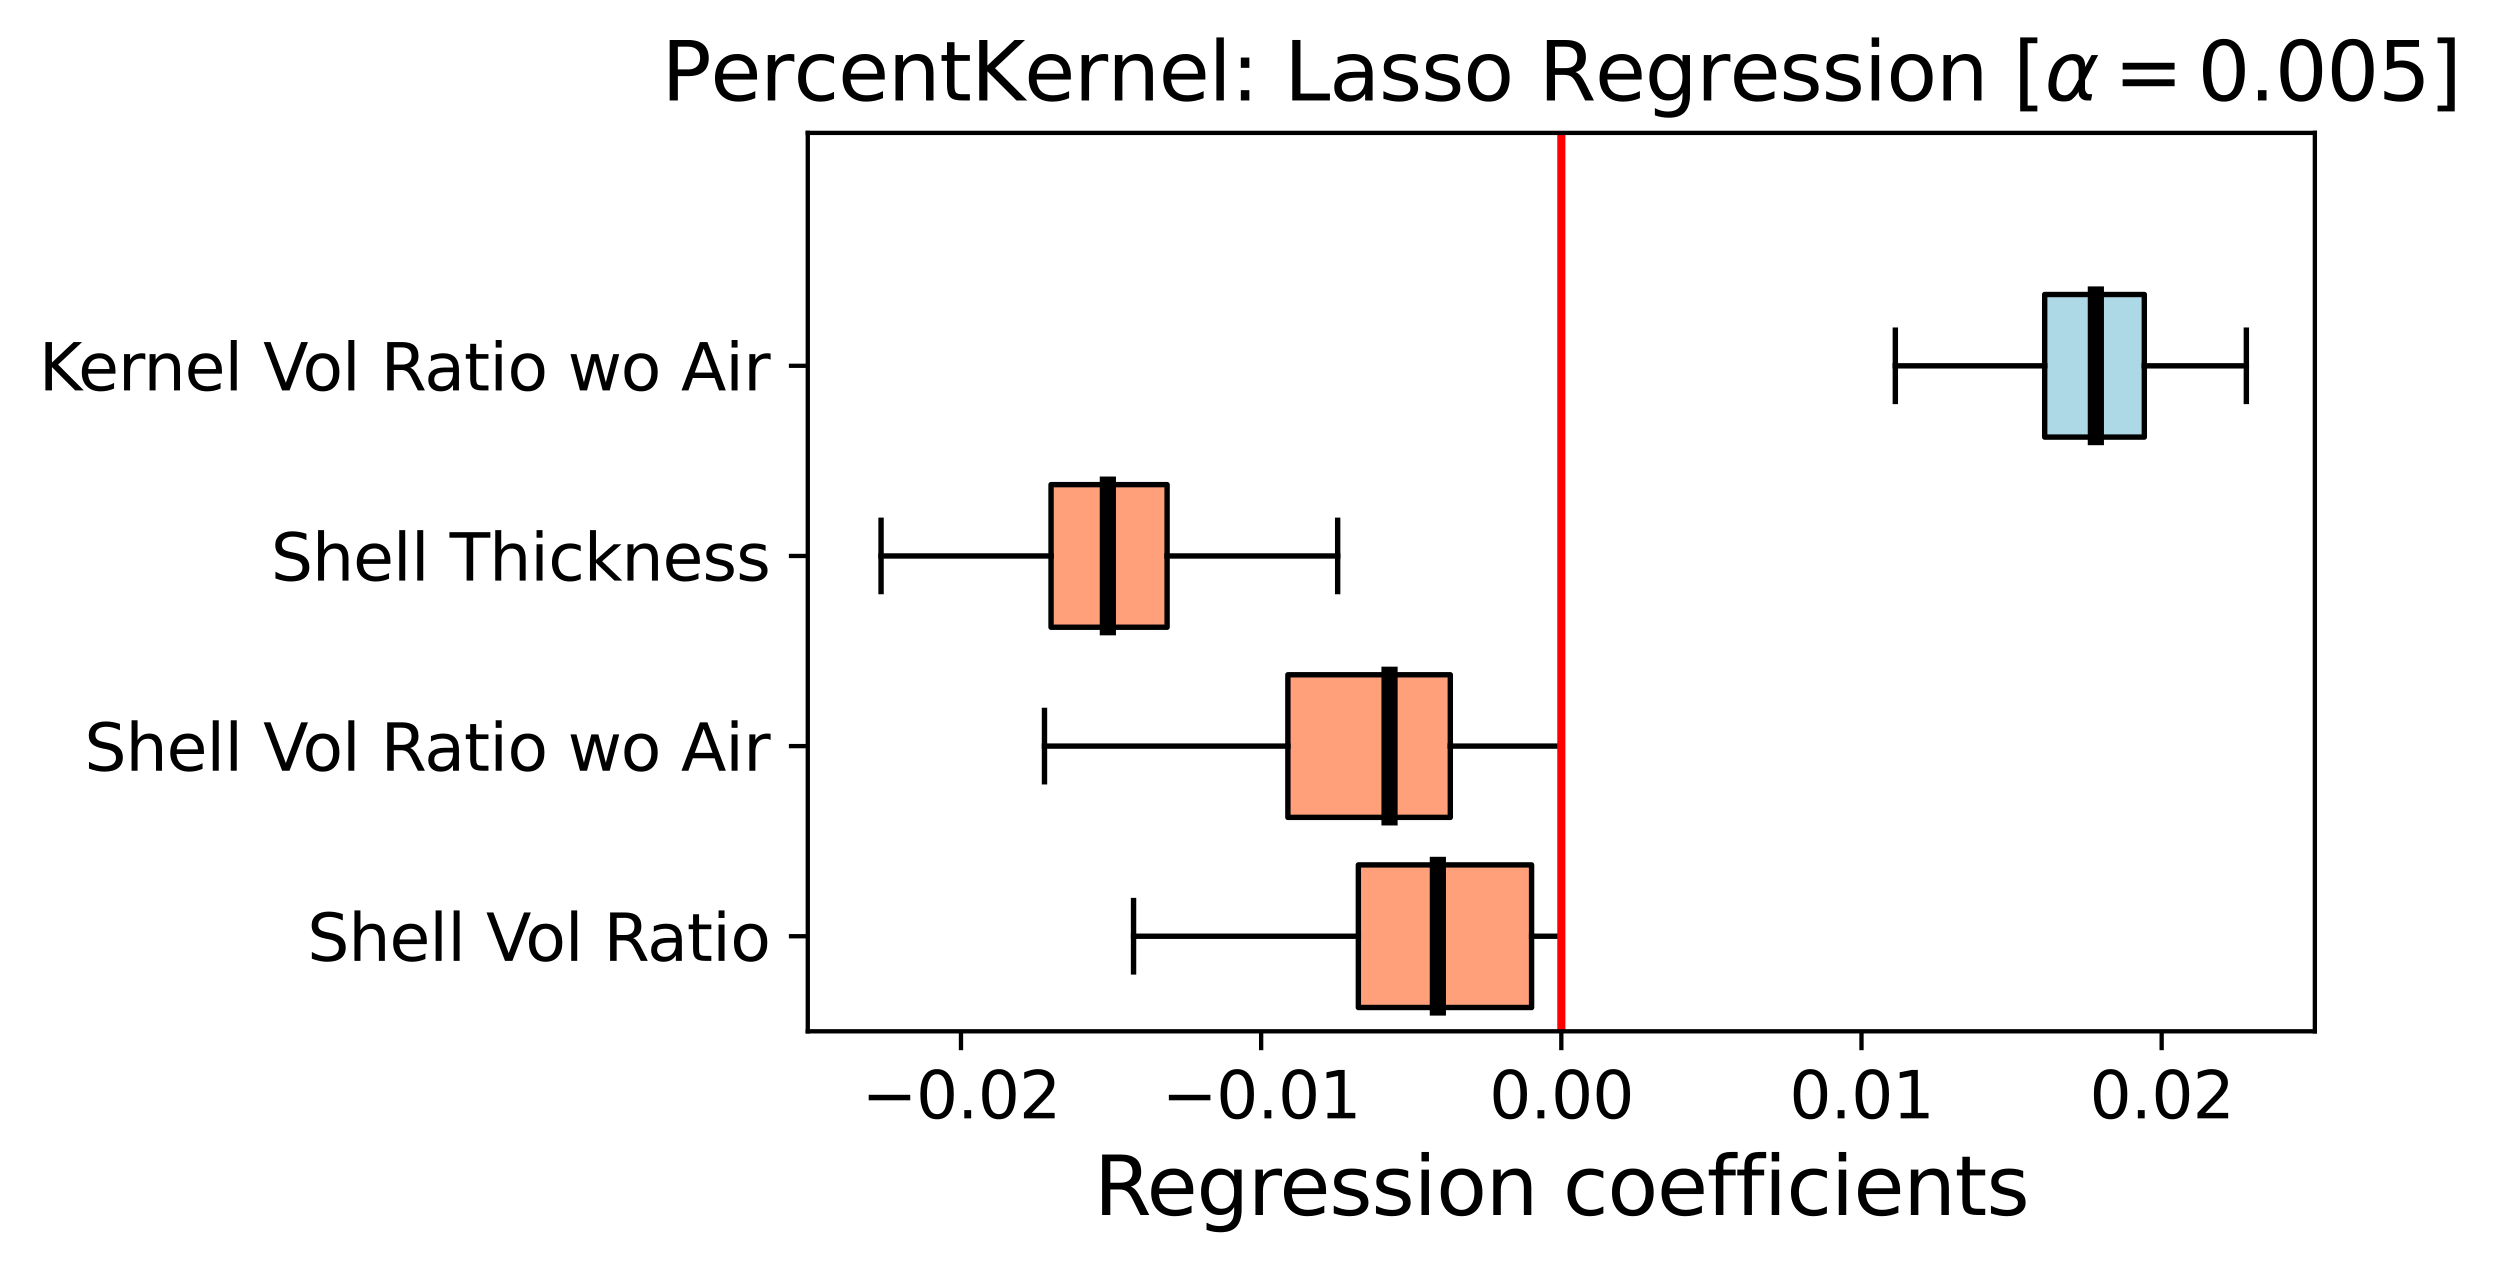 <?xml version="1.0" encoding="utf-8" standalone="no"?>
<!DOCTYPE svg PUBLIC "-//W3C//DTD SVG 1.1//EN"
  "http://www.w3.org/Graphics/SVG/1.1/DTD/svg11.dtd">
<svg xmlns:xlink="http://www.w3.org/1999/xlink" width="462.818pt" height="235.251pt" viewBox="0 0 462.818 235.251" xmlns="http://www.w3.org/2000/svg" version="1.1">
 <defs>
  <style type="text/css">*{stroke-linejoin: round; stroke-linecap: butt}</style>
 </defs>
 <g id="figure_1">
  <g id="patch_1">
   <path d="M 0 235.251 
L 462.818 235.251 
L 462.818 0 
L 0 0 
z
" style="fill: #ffffff"/>
  </g>
  <g id="axes_1">
   <g id="patch_2">
    <path d="M 149.543 190.92 
L 428.543 190.92 
L 428.543 24.6 
L 149.543 24.6 
z
" style="fill: #ffffff"/>
   </g>
   <g id="PathCollection_1">
    <defs>
     <path id="meec71cc3dc" d="M 0 3 
C 0.796 3 1.559 2.684 2.121 2.121 
C 2.684 1.559 3 0.796 3 0 
C 3 -0.796 2.684 -1.559 2.121 -2.121 
C 1.559 -2.684 0.796 -3 0 -3 
C -0.796 -3 -1.559 -2.684 -2.121 -2.121 
C -2.684 -1.559 -3 -0.796 -3 0 
C -3 0.796 -2.684 1.559 -2.121 2.121 
C -1.559 2.684 -0.796 3 0 3 
z
" style="stroke: #ffffff; stroke-opacity: 0"/>
    </defs>
    <g clip-path="url(#p8ab34ec2e2)">
     <use xlink:href="#meec71cc3dc" x="162.225" y="32.52" style="fill: #ffffff; fill-opacity: 0; stroke: #ffffff; stroke-opacity: 0"/>
     <use xlink:href="#meec71cc3dc" x="415.861" y="32.52" style="fill: #ffffff; fill-opacity: 0; stroke: #ffffff; stroke-opacity: 0"/>
    </g>
   </g>
   <g id="matplotlib.axis_1">
    <g id="xtick_1">
     <g id="line2d_1">
      <defs>
       <path id="mcdac0897d8" d="M 0 0 
L 0 3.5 
" style="stroke: #000000; stroke-width: 0.8"/>
      </defs>
      <g>
       <use xlink:href="#mcdac0897d8" x="177.904" y="190.92" style="stroke: #000000; stroke-width: 0.8"/>
      </g>
     </g>
     <g id="text_1">
      <!-- −0.02 -->
      <g transform="translate(159.516 207.038) scale(0.12 -0.12)">
       <defs>
        <path id="DejaVuSans-2212" d="M 678 2272 
L 4684 2272 
L 4684 1741 
L 678 1741 
L 678 2272 
z
" transform="scale(0.016)"/>
        <path id="DejaVuSans-30" d="M 2034 4250 
Q 1547 4250 1301 3770 
Q 1056 3291 1056 2328 
Q 1056 1369 1301 889 
Q 1547 409 2034 409 
Q 2525 409 2770 889 
Q 3016 1369 3016 2328 
Q 3016 3291 2770 3770 
Q 2525 4250 2034 4250 
z
M 2034 4750 
Q 2819 4750 3233 4129 
Q 3647 3509 3647 2328 
Q 3647 1150 3233 529 
Q 2819 -91 2034 -91 
Q 1250 -91 836 529 
Q 422 1150 422 2328 
Q 422 3509 836 4129 
Q 1250 4750 2034 4750 
z
" transform="scale(0.016)"/>
        <path id="DejaVuSans-2e" d="M 684 794 
L 1344 794 
L 1344 0 
L 684 0 
L 684 794 
z
" transform="scale(0.016)"/>
        <path id="DejaVuSans-32" d="M 1228 531 
L 3431 531 
L 3431 0 
L 469 0 
L 469 531 
Q 828 903 1448 1529 
Q 2069 2156 2228 2338 
Q 2531 2678 2651 2914 
Q 2772 3150 2772 3378 
Q 2772 3750 2511 3984 
Q 2250 4219 1831 4219 
Q 1534 4219 1204 4116 
Q 875 4013 500 3803 
L 500 4441 
Q 881 4594 1212 4672 
Q 1544 4750 1819 4750 
Q 2544 4750 2975 4387 
Q 3406 4025 3406 3419 
Q 3406 3131 3298 2873 
Q 3191 2616 2906 2266 
Q 2828 2175 2409 1742 
Q 1991 1309 1228 531 
z
" transform="scale(0.016)"/>
       </defs>
       <use xlink:href="#DejaVuSans-2212"/>
       <use xlink:href="#DejaVuSans-30" x="83.789"/>
       <use xlink:href="#DejaVuSans-2e" x="147.412"/>
       <use xlink:href="#DejaVuSans-30" x="179.199"/>
       <use xlink:href="#DejaVuSans-32" x="242.822"/>
      </g>
     </g>
    </g>
    <g id="xtick_2">
     <g id="line2d_2">
      <g>
       <use xlink:href="#mcdac0897d8" x="233.473" y="190.92" style="stroke: #000000; stroke-width: 0.8"/>
      </g>
     </g>
     <g id="text_2">
      <!-- −0.01 -->
      <g transform="translate(215.086 207.038) scale(0.12 -0.12)">
       <defs>
        <path id="DejaVuSans-31" d="M 794 531 
L 1825 531 
L 1825 4091 
L 703 3866 
L 703 4441 
L 1819 4666 
L 2450 4666 
L 2450 531 
L 3481 531 
L 3481 0 
L 794 0 
L 794 531 
z
" transform="scale(0.016)"/>
       </defs>
       <use xlink:href="#DejaVuSans-2212"/>
       <use xlink:href="#DejaVuSans-30" x="83.789"/>
       <use xlink:href="#DejaVuSans-2e" x="147.412"/>
       <use xlink:href="#DejaVuSans-30" x="179.199"/>
       <use xlink:href="#DejaVuSans-31" x="242.822"/>
      </g>
     </g>
    </g>
    <g id="xtick_3">
     <g id="line2d_3">
      <g>
       <use xlink:href="#mcdac0897d8" x="289.043" y="190.92" style="stroke: #000000; stroke-width: 0.8"/>
      </g>
     </g>
     <g id="text_3">
      <!-- 0.00 -->
      <g transform="translate(275.684 207.038) scale(0.12 -0.12)">
       <use xlink:href="#DejaVuSans-30"/>
       <use xlink:href="#DejaVuSans-2e" x="63.623"/>
       <use xlink:href="#DejaVuSans-30" x="95.41"/>
       <use xlink:href="#DejaVuSans-30" x="159.033"/>
      </g>
     </g>
    </g>
    <g id="xtick_4">
     <g id="line2d_4">
      <g>
       <use xlink:href="#mcdac0897d8" x="344.613" y="190.92" style="stroke: #000000; stroke-width: 0.8"/>
      </g>
     </g>
     <g id="text_4">
      <!-- 0.01 -->
      <g transform="translate(331.253 207.038) scale(0.12 -0.12)">
       <use xlink:href="#DejaVuSans-30"/>
       <use xlink:href="#DejaVuSans-2e" x="63.623"/>
       <use xlink:href="#DejaVuSans-30" x="95.41"/>
       <use xlink:href="#DejaVuSans-31" x="159.033"/>
      </g>
     </g>
    </g>
    <g id="xtick_5">
     <g id="line2d_5">
      <g>
       <use xlink:href="#mcdac0897d8" x="400.183" y="190.92" style="stroke: #000000; stroke-width: 0.8"/>
      </g>
     </g>
     <g id="text_5">
      <!-- 0.02 -->
      <g transform="translate(386.823 207.038) scale(0.12 -0.12)">
       <use xlink:href="#DejaVuSans-30"/>
       <use xlink:href="#DejaVuSans-2e" x="63.623"/>
       <use xlink:href="#DejaVuSans-30" x="95.41"/>
       <use xlink:href="#DejaVuSans-32" x="159.033"/>
      </g>
     </g>
    </g>
    <g id="text_6">
     <!-- Regression coefficients -->
     <g transform="translate(202.526 224.931) scale(0.15 -0.15)">
      <defs>
       <path id="DejaVuSans-52" d="M 2841 2188 
Q 3044 2119 3236 1894 
Q 3428 1669 3622 1275 
L 4263 0 
L 3584 0 
L 2988 1197 
Q 2756 1666 2539 1819 
Q 2322 1972 1947 1972 
L 1259 1972 
L 1259 0 
L 628 0 
L 628 4666 
L 2053 4666 
Q 2853 4666 3247 4331 
Q 3641 3997 3641 3322 
Q 3641 2881 3436 2590 
Q 3231 2300 2841 2188 
z
M 1259 4147 
L 1259 2491 
L 2053 2491 
Q 2509 2491 2742 2702 
Q 2975 2913 2975 3322 
Q 2975 3731 2742 3939 
Q 2509 4147 2053 4147 
L 1259 4147 
z
" transform="scale(0.016)"/>
       <path id="DejaVuSans-65" d="M 3597 1894 
L 3597 1613 
L 953 1613 
Q 991 1019 1311 708 
Q 1631 397 2203 397 
Q 2534 397 2845 478 
Q 3156 559 3463 722 
L 3463 178 
Q 3153 47 2828 -22 
Q 2503 -91 2169 -91 
Q 1331 -91 842 396 
Q 353 884 353 1716 
Q 353 2575 817 3079 
Q 1281 3584 2069 3584 
Q 2775 3584 3186 3129 
Q 3597 2675 3597 1894 
z
M 3022 2063 
Q 3016 2534 2758 2815 
Q 2500 3097 2075 3097 
Q 1594 3097 1305 2825 
Q 1016 2553 972 2059 
L 3022 2063 
z
" transform="scale(0.016)"/>
       <path id="DejaVuSans-67" d="M 2906 1791 
Q 2906 2416 2648 2759 
Q 2391 3103 1925 3103 
Q 1463 3103 1205 2759 
Q 947 2416 947 1791 
Q 947 1169 1205 825 
Q 1463 481 1925 481 
Q 2391 481 2648 825 
Q 2906 1169 2906 1791 
z
M 3481 434 
Q 3481 -459 3084 -895 
Q 2688 -1331 1869 -1331 
Q 1566 -1331 1297 -1286 
Q 1028 -1241 775 -1147 
L 775 -588 
Q 1028 -725 1275 -790 
Q 1522 -856 1778 -856 
Q 2344 -856 2625 -561 
Q 2906 -266 2906 331 
L 2906 616 
Q 2728 306 2450 153 
Q 2172 0 1784 0 
Q 1141 0 747 490 
Q 353 981 353 1791 
Q 353 2603 747 3093 
Q 1141 3584 1784 3584 
Q 2172 3584 2450 3431 
Q 2728 3278 2906 2969 
L 2906 3500 
L 3481 3500 
L 3481 434 
z
" transform="scale(0.016)"/>
       <path id="DejaVuSans-72" d="M 2631 2963 
Q 2534 3019 2420 3045 
Q 2306 3072 2169 3072 
Q 1681 3072 1420 2755 
Q 1159 2438 1159 1844 
L 1159 0 
L 581 0 
L 581 3500 
L 1159 3500 
L 1159 2956 
Q 1341 3275 1631 3429 
Q 1922 3584 2338 3584 
Q 2397 3584 2469 3576 
Q 2541 3569 2628 3553 
L 2631 2963 
z
" transform="scale(0.016)"/>
       <path id="DejaVuSans-73" d="M 2834 3397 
L 2834 2853 
Q 2591 2978 2328 3040 
Q 2066 3103 1784 3103 
Q 1356 3103 1142 2972 
Q 928 2841 928 2578 
Q 928 2378 1081 2264 
Q 1234 2150 1697 2047 
L 1894 2003 
Q 2506 1872 2764 1633 
Q 3022 1394 3022 966 
Q 3022 478 2636 193 
Q 2250 -91 1575 -91 
Q 1294 -91 989 -36 
Q 684 19 347 128 
L 347 722 
Q 666 556 975 473 
Q 1284 391 1588 391 
Q 1994 391 2212 530 
Q 2431 669 2431 922 
Q 2431 1156 2273 1281 
Q 2116 1406 1581 1522 
L 1381 1569 
Q 847 1681 609 1914 
Q 372 2147 372 2553 
Q 372 3047 722 3315 
Q 1072 3584 1716 3584 
Q 2034 3584 2315 3537 
Q 2597 3491 2834 3397 
z
" transform="scale(0.016)"/>
       <path id="DejaVuSans-69" d="M 603 3500 
L 1178 3500 
L 1178 0 
L 603 0 
L 603 3500 
z
M 603 4863 
L 1178 4863 
L 1178 4134 
L 603 4134 
L 603 4863 
z
" transform="scale(0.016)"/>
       <path id="DejaVuSans-6f" d="M 1959 3097 
Q 1497 3097 1228 2736 
Q 959 2375 959 1747 
Q 959 1119 1226 758 
Q 1494 397 1959 397 
Q 2419 397 2687 759 
Q 2956 1122 2956 1747 
Q 2956 2369 2687 2733 
Q 2419 3097 1959 3097 
z
M 1959 3584 
Q 2709 3584 3137 3096 
Q 3566 2609 3566 1747 
Q 3566 888 3137 398 
Q 2709 -91 1959 -91 
Q 1206 -91 779 398 
Q 353 888 353 1747 
Q 353 2609 779 3096 
Q 1206 3584 1959 3584 
z
" transform="scale(0.016)"/>
       <path id="DejaVuSans-6e" d="M 3513 2113 
L 3513 0 
L 2938 0 
L 2938 2094 
Q 2938 2591 2744 2837 
Q 2550 3084 2163 3084 
Q 1697 3084 1428 2787 
Q 1159 2491 1159 1978 
L 1159 0 
L 581 0 
L 581 3500 
L 1159 3500 
L 1159 2956 
Q 1366 3272 1645 3428 
Q 1925 3584 2291 3584 
Q 2894 3584 3203 3211 
Q 3513 2838 3513 2113 
z
" transform="scale(0.016)"/>
       <path id="DejaVuSans-20" transform="scale(0.016)"/>
       <path id="DejaVuSans-63" d="M 3122 3366 
L 3122 2828 
Q 2878 2963 2633 3030 
Q 2388 3097 2138 3097 
Q 1578 3097 1268 2742 
Q 959 2388 959 1747 
Q 959 1106 1268 751 
Q 1578 397 2138 397 
Q 2388 397 2633 464 
Q 2878 531 3122 666 
L 3122 134 
Q 2881 22 2623 -34 
Q 2366 -91 2075 -91 
Q 1284 -91 818 406 
Q 353 903 353 1747 
Q 353 2603 823 3093 
Q 1294 3584 2113 3584 
Q 2378 3584 2631 3529 
Q 2884 3475 3122 3366 
z
" transform="scale(0.016)"/>
       <path id="DejaVuSans-66" d="M 2375 4863 
L 2375 4384 
L 1825 4384 
Q 1516 4384 1395 4259 
Q 1275 4134 1275 3809 
L 1275 3500 
L 2222 3500 
L 2222 3053 
L 1275 3053 
L 1275 0 
L 697 0 
L 697 3053 
L 147 3053 
L 147 3500 
L 697 3500 
L 697 3744 
Q 697 4328 969 4595 
Q 1241 4863 1831 4863 
L 2375 4863 
z
" transform="scale(0.016)"/>
       <path id="DejaVuSans-74" d="M 1172 4494 
L 1172 3500 
L 2356 3500 
L 2356 3053 
L 1172 3053 
L 1172 1153 
Q 1172 725 1289 603 
Q 1406 481 1766 481 
L 2356 481 
L 2356 0 
L 1766 0 
Q 1100 0 847 248 
Q 594 497 594 1153 
L 594 3053 
L 172 3053 
L 172 3500 
L 594 3500 
L 594 4494 
L 1172 4494 
z
" transform="scale(0.016)"/>
      </defs>
      <use xlink:href="#DejaVuSans-52"/>
      <use xlink:href="#DejaVuSans-65" x="64.982"/>
      <use xlink:href="#DejaVuSans-67" x="126.506"/>
      <use xlink:href="#DejaVuSans-72" x="189.982"/>
      <use xlink:href="#DejaVuSans-65" x="228.846"/>
      <use xlink:href="#DejaVuSans-73" x="290.369"/>
      <use xlink:href="#DejaVuSans-73" x="342.469"/>
      <use xlink:href="#DejaVuSans-69" x="394.568"/>
      <use xlink:href="#DejaVuSans-6f" x="422.352"/>
      <use xlink:href="#DejaVuSans-6e" x="483.533"/>
      <use xlink:href="#DejaVuSans-20" x="546.912"/>
      <use xlink:href="#DejaVuSans-63" x="578.699"/>
      <use xlink:href="#DejaVuSans-6f" x="633.68"/>
      <use xlink:href="#DejaVuSans-65" x="694.861"/>
      <use xlink:href="#DejaVuSans-66" x="756.385"/>
      <use xlink:href="#DejaVuSans-66" x="791.59"/>
      <use xlink:href="#DejaVuSans-69" x="826.795"/>
      <use xlink:href="#DejaVuSans-63" x="854.578"/>
      <use xlink:href="#DejaVuSans-69" x="909.559"/>
      <use xlink:href="#DejaVuSans-65" x="937.342"/>
      <use xlink:href="#DejaVuSans-6e" x="998.865"/>
      <use xlink:href="#DejaVuSans-74" x="1062.244"/>
      <use xlink:href="#DejaVuSans-73" x="1101.453"/>
     </g>
    </g>
   </g>
   <g id="matplotlib.axis_2">
    <g id="ytick_1">
     <g id="line2d_6">
      <defs>
       <path id="mc7d325e741" d="M 0 0 
L -3.5 0 
" style="stroke: #000000; stroke-width: 0.8"/>
      </defs>
      <g>
       <use xlink:href="#mc7d325e741" x="149.543" y="173.32" style="stroke: #000000; stroke-width: 0.8"/>
      </g>
     </g>
     <g id="text_7">
      <!-- Shell Vol Ratio -->
      <g transform="translate(56.884 177.879) scale(0.12 -0.12)">
       <defs>
        <path id="DejaVuSans-53" d="M 3425 4513 
L 3425 3897 
Q 3066 4069 2747 4153 
Q 2428 4238 2131 4238 
Q 1616 4238 1336 4038 
Q 1056 3838 1056 3469 
Q 1056 3159 1242 3001 
Q 1428 2844 1947 2747 
L 2328 2669 
Q 3034 2534 3370 2195 
Q 3706 1856 3706 1288 
Q 3706 609 3251 259 
Q 2797 -91 1919 -91 
Q 1588 -91 1214 -16 
Q 841 59 441 206 
L 441 856 
Q 825 641 1194 531 
Q 1563 422 1919 422 
Q 2459 422 2753 634 
Q 3047 847 3047 1241 
Q 3047 1584 2836 1778 
Q 2625 1972 2144 2069 
L 1759 2144 
Q 1053 2284 737 2584 
Q 422 2884 422 3419 
Q 422 4038 858 4394 
Q 1294 4750 2059 4750 
Q 2388 4750 2728 4690 
Q 3069 4631 3425 4513 
z
" transform="scale(0.016)"/>
        <path id="DejaVuSans-68" d="M 3513 2113 
L 3513 0 
L 2938 0 
L 2938 2094 
Q 2938 2591 2744 2837 
Q 2550 3084 2163 3084 
Q 1697 3084 1428 2787 
Q 1159 2491 1159 1978 
L 1159 0 
L 581 0 
L 581 4863 
L 1159 4863 
L 1159 2956 
Q 1366 3272 1645 3428 
Q 1925 3584 2291 3584 
Q 2894 3584 3203 3211 
Q 3513 2838 3513 2113 
z
" transform="scale(0.016)"/>
        <path id="DejaVuSans-6c" d="M 603 4863 
L 1178 4863 
L 1178 0 
L 603 0 
L 603 4863 
z
" transform="scale(0.016)"/>
        <path id="DejaVuSans-56" d="M 1831 0 
L 50 4666 
L 709 4666 
L 2188 738 
L 3669 4666 
L 4325 4666 
L 2547 0 
L 1831 0 
z
" transform="scale(0.016)"/>
        <path id="DejaVuSans-61" d="M 2194 1759 
Q 1497 1759 1228 1600 
Q 959 1441 959 1056 
Q 959 750 1161 570 
Q 1363 391 1709 391 
Q 2188 391 2477 730 
Q 2766 1069 2766 1631 
L 2766 1759 
L 2194 1759 
z
M 3341 1997 
L 3341 0 
L 2766 0 
L 2766 531 
Q 2569 213 2275 61 
Q 1981 -91 1556 -91 
Q 1019 -91 701 211 
Q 384 513 384 1019 
Q 384 1609 779 1909 
Q 1175 2209 1959 2209 
L 2766 2209 
L 2766 2266 
Q 2766 2663 2505 2880 
Q 2244 3097 1772 3097 
Q 1472 3097 1187 3025 
Q 903 2953 641 2809 
L 641 3341 
Q 956 3463 1253 3523 
Q 1550 3584 1831 3584 
Q 2591 3584 2966 3190 
Q 3341 2797 3341 1997 
z
" transform="scale(0.016)"/>
       </defs>
       <use xlink:href="#DejaVuSans-53"/>
       <use xlink:href="#DejaVuSans-68" x="63.477"/>
       <use xlink:href="#DejaVuSans-65" x="126.855"/>
       <use xlink:href="#DejaVuSans-6c" x="188.379"/>
       <use xlink:href="#DejaVuSans-6c" x="216.162"/>
       <use xlink:href="#DejaVuSans-20" x="243.945"/>
       <use xlink:href="#DejaVuSans-56" x="275.732"/>
       <use xlink:href="#DejaVuSans-6f" x="336.391"/>
       <use xlink:href="#DejaVuSans-6c" x="397.572"/>
       <use xlink:href="#DejaVuSans-20" x="425.355"/>
       <use xlink:href="#DejaVuSans-52" x="457.143"/>
       <use xlink:href="#DejaVuSans-61" x="524.375"/>
       <use xlink:href="#DejaVuSans-74" x="585.654"/>
       <use xlink:href="#DejaVuSans-69" x="624.863"/>
       <use xlink:href="#DejaVuSans-6f" x="652.646"/>
      </g>
     </g>
    </g>
    <g id="ytick_2">
     <g id="line2d_7">
      <g>
       <use xlink:href="#mc7d325e741" x="149.543" y="138.12" style="stroke: #000000; stroke-width: 0.8"/>
      </g>
     </g>
     <g id="text_8">
      <!-- Shell Vol Ratio wo Air -->
      <g transform="translate(15.624 142.679) scale(0.12 -0.12)">
       <defs>
        <path id="DejaVuSans-77" d="M 269 3500 
L 844 3500 
L 1563 769 
L 2278 3500 
L 2956 3500 
L 3675 769 
L 4391 3500 
L 4966 3500 
L 4050 0 
L 3372 0 
L 2619 2869 
L 1863 0 
L 1184 0 
L 269 3500 
z
" transform="scale(0.016)"/>
        <path id="DejaVuSans-41" d="M 2188 4044 
L 1331 1722 
L 3047 1722 
L 2188 4044 
z
M 1831 4666 
L 2547 4666 
L 4325 0 
L 3669 0 
L 3244 1197 
L 1141 1197 
L 716 0 
L 50 0 
L 1831 4666 
z
" transform="scale(0.016)"/>
       </defs>
       <use xlink:href="#DejaVuSans-53"/>
       <use xlink:href="#DejaVuSans-68" x="63.477"/>
       <use xlink:href="#DejaVuSans-65" x="126.855"/>
       <use xlink:href="#DejaVuSans-6c" x="188.379"/>
       <use xlink:href="#DejaVuSans-6c" x="216.162"/>
       <use xlink:href="#DejaVuSans-20" x="243.945"/>
       <use xlink:href="#DejaVuSans-56" x="275.732"/>
       <use xlink:href="#DejaVuSans-6f" x="336.391"/>
       <use xlink:href="#DejaVuSans-6c" x="397.572"/>
       <use xlink:href="#DejaVuSans-20" x="425.355"/>
       <use xlink:href="#DejaVuSans-52" x="457.143"/>
       <use xlink:href="#DejaVuSans-61" x="524.375"/>
       <use xlink:href="#DejaVuSans-74" x="585.654"/>
       <use xlink:href="#DejaVuSans-69" x="624.863"/>
       <use xlink:href="#DejaVuSans-6f" x="652.646"/>
       <use xlink:href="#DejaVuSans-20" x="713.828"/>
       <use xlink:href="#DejaVuSans-77" x="745.615"/>
       <use xlink:href="#DejaVuSans-6f" x="827.402"/>
       <use xlink:href="#DejaVuSans-20" x="888.584"/>
       <use xlink:href="#DejaVuSans-41" x="920.371"/>
       <use xlink:href="#DejaVuSans-69" x="988.779"/>
       <use xlink:href="#DejaVuSans-72" x="1016.562"/>
      </g>
     </g>
    </g>
    <g id="ytick_3">
     <g id="line2d_8">
      <g>
       <use xlink:href="#mc7d325e741" x="149.543" y="102.92" style="stroke: #000000; stroke-width: 0.8"/>
      </g>
     </g>
     <g id="text_9">
      <!-- Shell Thickness -->
      <g transform="translate(50.149 107.479) scale(0.12 -0.12)">
       <defs>
        <path id="DejaVuSans-54" d="M -19 4666 
L 3928 4666 
L 3928 4134 
L 2272 4134 
L 2272 0 
L 1638 0 
L 1638 4134 
L -19 4134 
L -19 4666 
z
" transform="scale(0.016)"/>
        <path id="DejaVuSans-6b" d="M 581 4863 
L 1159 4863 
L 1159 1991 
L 2875 3500 
L 3609 3500 
L 1753 1863 
L 3688 0 
L 2938 0 
L 1159 1709 
L 1159 0 
L 581 0 
L 581 4863 
z
" transform="scale(0.016)"/>
       </defs>
       <use xlink:href="#DejaVuSans-53"/>
       <use xlink:href="#DejaVuSans-68" x="63.477"/>
       <use xlink:href="#DejaVuSans-65" x="126.855"/>
       <use xlink:href="#DejaVuSans-6c" x="188.379"/>
       <use xlink:href="#DejaVuSans-6c" x="216.162"/>
       <use xlink:href="#DejaVuSans-20" x="243.945"/>
       <use xlink:href="#DejaVuSans-54" x="275.732"/>
       <use xlink:href="#DejaVuSans-68" x="336.816"/>
       <use xlink:href="#DejaVuSans-69" x="400.195"/>
       <use xlink:href="#DejaVuSans-63" x="427.979"/>
       <use xlink:href="#DejaVuSans-6b" x="482.959"/>
       <use xlink:href="#DejaVuSans-6e" x="540.869"/>
       <use xlink:href="#DejaVuSans-65" x="604.248"/>
       <use xlink:href="#DejaVuSans-73" x="665.771"/>
       <use xlink:href="#DejaVuSans-73" x="717.871"/>
      </g>
     </g>
    </g>
    <g id="ytick_4">
     <g id="line2d_9">
      <g>
       <use xlink:href="#mc7d325e741" x="149.543" y="67.72" style="stroke: #000000; stroke-width: 0.8"/>
      </g>
     </g>
     <g id="text_10">
      <!-- Kernel Vol Ratio wo Air -->
      <g transform="translate(7.2 72.279) scale(0.12 -0.12)">
       <defs>
        <path id="DejaVuSans-4b" d="M 628 4666 
L 1259 4666 
L 1259 2694 
L 3353 4666 
L 4166 4666 
L 1850 2491 
L 4331 0 
L 3500 0 
L 1259 2247 
L 1259 0 
L 628 0 
L 628 4666 
z
" transform="scale(0.016)"/>
       </defs>
       <use xlink:href="#DejaVuSans-4b"/>
       <use xlink:href="#DejaVuSans-65" x="60.576"/>
       <use xlink:href="#DejaVuSans-72" x="122.1"/>
       <use xlink:href="#DejaVuSans-6e" x="161.463"/>
       <use xlink:href="#DejaVuSans-65" x="224.842"/>
       <use xlink:href="#DejaVuSans-6c" x="286.365"/>
       <use xlink:href="#DejaVuSans-20" x="314.148"/>
       <use xlink:href="#DejaVuSans-56" x="345.936"/>
       <use xlink:href="#DejaVuSans-6f" x="406.594"/>
       <use xlink:href="#DejaVuSans-6c" x="467.775"/>
       <use xlink:href="#DejaVuSans-20" x="495.559"/>
       <use xlink:href="#DejaVuSans-52" x="527.346"/>
       <use xlink:href="#DejaVuSans-61" x="594.578"/>
       <use xlink:href="#DejaVuSans-74" x="655.857"/>
       <use xlink:href="#DejaVuSans-69" x="695.066"/>
       <use xlink:href="#DejaVuSans-6f" x="722.85"/>
       <use xlink:href="#DejaVuSans-20" x="784.031"/>
       <use xlink:href="#DejaVuSans-77" x="815.818"/>
       <use xlink:href="#DejaVuSans-6f" x="897.605"/>
       <use xlink:href="#DejaVuSans-20" x="958.787"/>
       <use xlink:href="#DejaVuSans-41" x="990.574"/>
       <use xlink:href="#DejaVuSans-69" x="1058.982"/>
       <use xlink:href="#DejaVuSans-72" x="1086.766"/>
      </g>
     </g>
    </g>
   </g>
   <g id="patch_3">
    <path d="M 251.468 186.52 
L 251.468 160.12 
L 283.538 160.12 
L 283.538 186.52 
L 251.468 186.52 
z
" clip-path="url(#p8ab34ec2e2)" style="fill: #ffa07a; stroke: #000000; stroke-linejoin: miter"/>
   </g>
   <g id="line2d_10">
    <path d="M 251.468 173.32 
L 209.851 173.32 
" clip-path="url(#p8ab34ec2e2)" style="fill: none; stroke: #000000; stroke-linecap: square"/>
   </g>
   <g id="line2d_11">
    <path d="M 283.538 173.32 
L 289.043 173.32 
" clip-path="url(#p8ab34ec2e2)" style="fill: none; stroke: #000000; stroke-linecap: square"/>
   </g>
   <g id="line2d_12">
    <path d="M 209.851 179.92 
L 209.851 166.72 
" clip-path="url(#p8ab34ec2e2)" style="fill: none; stroke: #000000; stroke-linecap: square"/>
   </g>
   <g id="line2d_13">
    <path d="M 289.043 179.92 
L 289.043 166.72 
" clip-path="url(#p8ab34ec2e2)" style="fill: none; stroke: #000000; stroke-linecap: square"/>
   </g>
   <g id="patch_4">
    <path d="M 238.421 151.32 
L 238.421 124.92 
L 268.493 124.92 
L 268.493 151.32 
L 238.421 151.32 
z
" clip-path="url(#p8ab34ec2e2)" style="fill: #ffa07a; stroke: #000000; stroke-linejoin: miter"/>
   </g>
   <g id="line2d_14">
    <path d="M 238.421 138.12 
L 193.363 138.12 
" clip-path="url(#p8ab34ec2e2)" style="fill: none; stroke: #000000; stroke-linecap: square"/>
   </g>
   <g id="line2d_15">
    <path d="M 268.493 138.12 
L 289.043 138.12 
" clip-path="url(#p8ab34ec2e2)" style="fill: none; stroke: #000000; stroke-linecap: square"/>
   </g>
   <g id="line2d_16">
    <path d="M 193.363 144.72 
L 193.363 131.52 
" clip-path="url(#p8ab34ec2e2)" style="fill: none; stroke: #000000; stroke-linecap: square"/>
   </g>
   <g id="line2d_17">
    <path d="M 289.043 144.72 
L 289.043 131.52 
" clip-path="url(#p8ab34ec2e2)" style="fill: none; stroke: #000000; stroke-linecap: square"/>
   </g>
   <g id="patch_5">
    <path d="M 194.577 116.12 
L 194.577 89.72 
L 216.061 89.72 
L 216.061 116.12 
L 194.577 116.12 
z
" clip-path="url(#p8ab34ec2e2)" style="fill: #ffa07a; stroke: #000000; stroke-linejoin: miter"/>
   </g>
   <g id="line2d_18">
    <path d="M 194.577 102.92 
L 163.108 102.92 
" clip-path="url(#p8ab34ec2e2)" style="fill: none; stroke: #000000; stroke-linecap: square"/>
   </g>
   <g id="line2d_19">
    <path d="M 216.061 102.92 
L 247.638 102.92 
" clip-path="url(#p8ab34ec2e2)" style="fill: none; stroke: #000000; stroke-linecap: square"/>
   </g>
   <g id="line2d_20">
    <path d="M 163.108 109.52 
L 163.108 96.32 
" clip-path="url(#p8ab34ec2e2)" style="fill: none; stroke: #000000; stroke-linecap: square"/>
   </g>
   <g id="line2d_21">
    <path d="M 247.638 109.52 
L 247.638 96.32 
" clip-path="url(#p8ab34ec2e2)" style="fill: none; stroke: #000000; stroke-linecap: square"/>
   </g>
   <g id="patch_6">
    <path d="M 378.527 80.92 
L 378.527 54.52 
L 396.972 54.52 
L 396.972 80.92 
L 378.527 80.92 
z
" clip-path="url(#p8ab34ec2e2)" style="fill: #add8e6; stroke: #000000; stroke-linejoin: miter"/>
   </g>
   <g id="line2d_22">
    <path d="M 378.527 67.72 
L 350.878 67.72 
" clip-path="url(#p8ab34ec2e2)" style="fill: none; stroke: #000000; stroke-linecap: square"/>
   </g>
   <g id="line2d_23">
    <path d="M 396.972 67.72 
L 415.861 67.72 
" clip-path="url(#p8ab34ec2e2)" style="fill: none; stroke: #000000; stroke-linecap: square"/>
   </g>
   <g id="line2d_24">
    <path d="M 350.878 74.32 
L 350.878 61.12 
" clip-path="url(#p8ab34ec2e2)" style="fill: none; stroke: #000000; stroke-linecap: square"/>
   </g>
   <g id="line2d_25">
    <path d="M 415.861 74.32 
L 415.861 61.12 
" clip-path="url(#p8ab34ec2e2)" style="fill: none; stroke: #000000; stroke-linecap: square"/>
   </g>
   <g id="line2d_26">
    <path d="M 289.043 190.92 
L 289.043 24.6 
" clip-path="url(#p8ab34ec2e2)" style="fill: none; stroke: #ff0000; stroke-width: 1.5; stroke-linecap: square"/>
   </g>
   <g id="line2d_27">
    <path d="M 266.187 186.52 
L 266.187 160.12 
" clip-path="url(#p8ab34ec2e2)" style="fill: none; stroke: #000000; stroke-width: 3; stroke-linecap: square"/>
   </g>
   <g id="line2d_28">
    <path d="M 257.241 151.32 
L 257.241 124.92 
" clip-path="url(#p8ab34ec2e2)" style="fill: none; stroke: #000000; stroke-width: 3; stroke-linecap: square"/>
   </g>
   <g id="line2d_29">
    <path d="M 205.094 116.12 
L 205.094 89.72 
" clip-path="url(#p8ab34ec2e2)" style="fill: none; stroke: #000000; stroke-width: 3; stroke-linecap: square"/>
   </g>
   <g id="line2d_30">
    <path d="M 387.999 80.92 
L 387.999 54.52 
" clip-path="url(#p8ab34ec2e2)" style="fill: none; stroke: #000000; stroke-width: 3; stroke-linecap: square"/>
   </g>
   <g id="patch_7">
    <path d="M 149.543 190.92 
L 149.543 24.6 
" style="fill: none; stroke: #000000; stroke-width: 0.8; stroke-linejoin: miter; stroke-linecap: square"/>
   </g>
   <g id="patch_8">
    <path d="M 428.543 190.92 
L 428.543 24.6 
" style="fill: none; stroke: #000000; stroke-width: 0.8; stroke-linejoin: miter; stroke-linecap: square"/>
   </g>
   <g id="patch_9">
    <path d="M 149.543 190.92 
L 428.543 190.92 
" style="fill: none; stroke: #000000; stroke-width: 0.8; stroke-linejoin: miter; stroke-linecap: square"/>
   </g>
   <g id="patch_10">
    <path d="M 149.543 24.6 
L 428.543 24.6 
" style="fill: none; stroke: #000000; stroke-width: 0.8; stroke-linejoin: miter; stroke-linecap: square"/>
   </g>
   <g id="text_11">
    <!-- PercentKernel: Lasso Regression [$\alpha=$0.005] -->
    <g transform="translate(122.468 18.6) scale(0.15 -0.15)">
     <defs>
      <path id="DejaVuSans-50" d="M 1259 4147 
L 1259 2394 
L 2053 2394 
Q 2494 2394 2734 2622 
Q 2975 2850 2975 3272 
Q 2975 3691 2734 3919 
Q 2494 4147 2053 4147 
L 1259 4147 
z
M 628 4666 
L 2053 4666 
Q 2838 4666 3239 4311 
Q 3641 3956 3641 3272 
Q 3641 2581 3239 2228 
Q 2838 1875 2053 1875 
L 1259 1875 
L 1259 0 
L 628 0 
L 628 4666 
z
" transform="scale(0.016)"/>
      <path id="DejaVuSans-3a" d="M 750 794 
L 1409 794 
L 1409 0 
L 750 0 
L 750 794 
z
M 750 3309 
L 1409 3309 
L 1409 2516 
L 750 2516 
L 750 3309 
z
" transform="scale(0.016)"/>
      <path id="DejaVuSans-4c" d="M 628 4666 
L 1259 4666 
L 1259 531 
L 3531 531 
L 3531 0 
L 628 0 
L 628 4666 
z
" transform="scale(0.016)"/>
      <path id="DejaVuSans-5b" d="M 550 4863 
L 1875 4863 
L 1875 4416 
L 1125 4416 
L 1125 -397 
L 1875 -397 
L 1875 -844 
L 550 -844 
L 550 4863 
z
" transform="scale(0.016)"/>
      <path id="DejaVuSans-Oblique-3b1" d="M 2619 1628 
L 2622 2350 
Q 2625 3088 2069 3091 
Q 1653 3094 1394 2747 
Q 1069 2319 959 1747 
Q 825 1059 994 731 
Q 1169 397 1547 397 
Q 1966 397 2319 1063 
L 2619 1628 
z
M 2166 3578 
Q 3141 3594 3128 2584 
Q 3128 2584 3616 3500 
L 4128 3500 
L 3119 1603 
L 3109 919 
Q 3109 766 3194 638 
Q 3291 488 3391 488 
L 3669 488 
L 3575 0 
L 3228 0 
Q 2934 0 2722 263 
Q 2622 394 2619 669 
Q 2416 334 2066 50 
Q 1900 -81 1453 -78 
Q 722 -72 456 397 
Q 184 884 353 1747 
Q 534 2675 1009 3097 
Q 1544 3569 2166 3578 
z
" transform="scale(0.016)"/>
      <path id="DejaVuSans-3d" d="M 678 2906 
L 4684 2906 
L 4684 2381 
L 678 2381 
L 678 2906 
z
M 678 1631 
L 4684 1631 
L 4684 1100 
L 678 1100 
L 678 1631 
z
" transform="scale(0.016)"/>
      <path id="DejaVuSans-35" d="M 691 4666 
L 3169 4666 
L 3169 4134 
L 1269 4134 
L 1269 2991 
Q 1406 3038 1543 3061 
Q 1681 3084 1819 3084 
Q 2600 3084 3056 2656 
Q 3513 2228 3513 1497 
Q 3513 744 3044 326 
Q 2575 -91 1722 -91 
Q 1428 -91 1123 -41 
Q 819 9 494 109 
L 494 744 
Q 775 591 1075 516 
Q 1375 441 1709 441 
Q 2250 441 2565 725 
Q 2881 1009 2881 1497 
Q 2881 1984 2565 2268 
Q 2250 2553 1709 2553 
Q 1456 2553 1204 2497 
Q 953 2441 691 2322 
L 691 4666 
z
" transform="scale(0.016)"/>
      <path id="DejaVuSans-5d" d="M 1947 4863 
L 1947 -844 
L 622 -844 
L 622 -397 
L 1369 -397 
L 1369 4416 
L 622 4416 
L 622 4863 
L 1947 4863 
z
" transform="scale(0.016)"/>
     </defs>
     <use xlink:href="#DejaVuSans-50" transform="translate(0 0.016)"/>
     <use xlink:href="#DejaVuSans-65" transform="translate(60.303 0.016)"/>
     <use xlink:href="#DejaVuSans-72" transform="translate(121.826 0.016)"/>
     <use xlink:href="#DejaVuSans-63" transform="translate(162.939 0.016)"/>
     <use xlink:href="#DejaVuSans-65" transform="translate(217.92 0.016)"/>
     <use xlink:href="#DejaVuSans-6e" transform="translate(279.443 0.016)"/>
     <use xlink:href="#DejaVuSans-74" transform="translate(342.822 0.016)"/>
     <use xlink:href="#DejaVuSans-4b" transform="translate(382.031 0.016)"/>
     <use xlink:href="#DejaVuSans-65" transform="translate(447.607 0.016)"/>
     <use xlink:href="#DejaVuSans-72" transform="translate(509.131 0.016)"/>
     <use xlink:href="#DejaVuSans-6e" transform="translate(550.244 0.016)"/>
     <use xlink:href="#DejaVuSans-65" transform="translate(613.623 0.016)"/>
     <use xlink:href="#DejaVuSans-6c" transform="translate(675.146 0.016)"/>
     <use xlink:href="#DejaVuSans-3a" transform="translate(702.93 0.016)"/>
     <use xlink:href="#DejaVuSans-20" transform="translate(736.621 0.016)"/>
     <use xlink:href="#DejaVuSans-4c" transform="translate(768.408 0.016)"/>
     <use xlink:href="#DejaVuSans-61" transform="translate(824.121 0.016)"/>
     <use xlink:href="#DejaVuSans-73" transform="translate(885.4 0.016)"/>
     <use xlink:href="#DejaVuSans-73" transform="translate(937.5 0.016)"/>
     <use xlink:href="#DejaVuSans-6f" transform="translate(989.6 0.016)"/>
     <use xlink:href="#DejaVuSans-20" transform="translate(1050.781 0.016)"/>
     <use xlink:href="#DejaVuSans-52" transform="translate(1082.568 0.016)"/>
     <use xlink:href="#DejaVuSans-65" transform="translate(1152.051 0.016)"/>
     <use xlink:href="#DejaVuSans-67" transform="translate(1213.574 0.016)"/>
     <use xlink:href="#DejaVuSans-72" transform="translate(1277.051 0.016)"/>
     <use xlink:href="#DejaVuSans-65" transform="translate(1318.164 0.016)"/>
     <use xlink:href="#DejaVuSans-73" transform="translate(1379.688 0.016)"/>
     <use xlink:href="#DejaVuSans-73" transform="translate(1431.787 0.016)"/>
     <use xlink:href="#DejaVuSans-69" transform="translate(1483.887 0.016)"/>
     <use xlink:href="#DejaVuSans-6f" transform="translate(1511.67 0.016)"/>
     <use xlink:href="#DejaVuSans-6e" transform="translate(1572.852 0.016)"/>
     <use xlink:href="#DejaVuSans-20" transform="translate(1636.23 0.016)"/>
     <use xlink:href="#DejaVuSans-5b" transform="translate(1668.018 0.016)"/>
     <use xlink:href="#DejaVuSans-Oblique-3b1" transform="translate(1707.031 0.016)"/>
     <use xlink:href="#DejaVuSans-3d" transform="translate(1792.432 0.016)"/>
     <use xlink:href="#DejaVuSans-30" transform="translate(1895.703 0.016)"/>
     <use xlink:href="#DejaVuSans-2e" transform="translate(1959.326 0.016)"/>
     <use xlink:href="#DejaVuSans-30" transform="translate(1991.113 0.016)"/>
     <use xlink:href="#DejaVuSans-30" transform="translate(2054.736 0.016)"/>
     <use xlink:href="#DejaVuSans-35" transform="translate(2118.359 0.016)"/>
     <use xlink:href="#DejaVuSans-5d" transform="translate(2181.982 0.016)"/>
    </g>
   </g>
  </g>
 </g>
 <defs>
  <clipPath id="p8ab34ec2e2">
   <rect x="149.543" y="24.6" width="279" height="166.32"/>
  </clipPath>
 </defs>
</svg>
